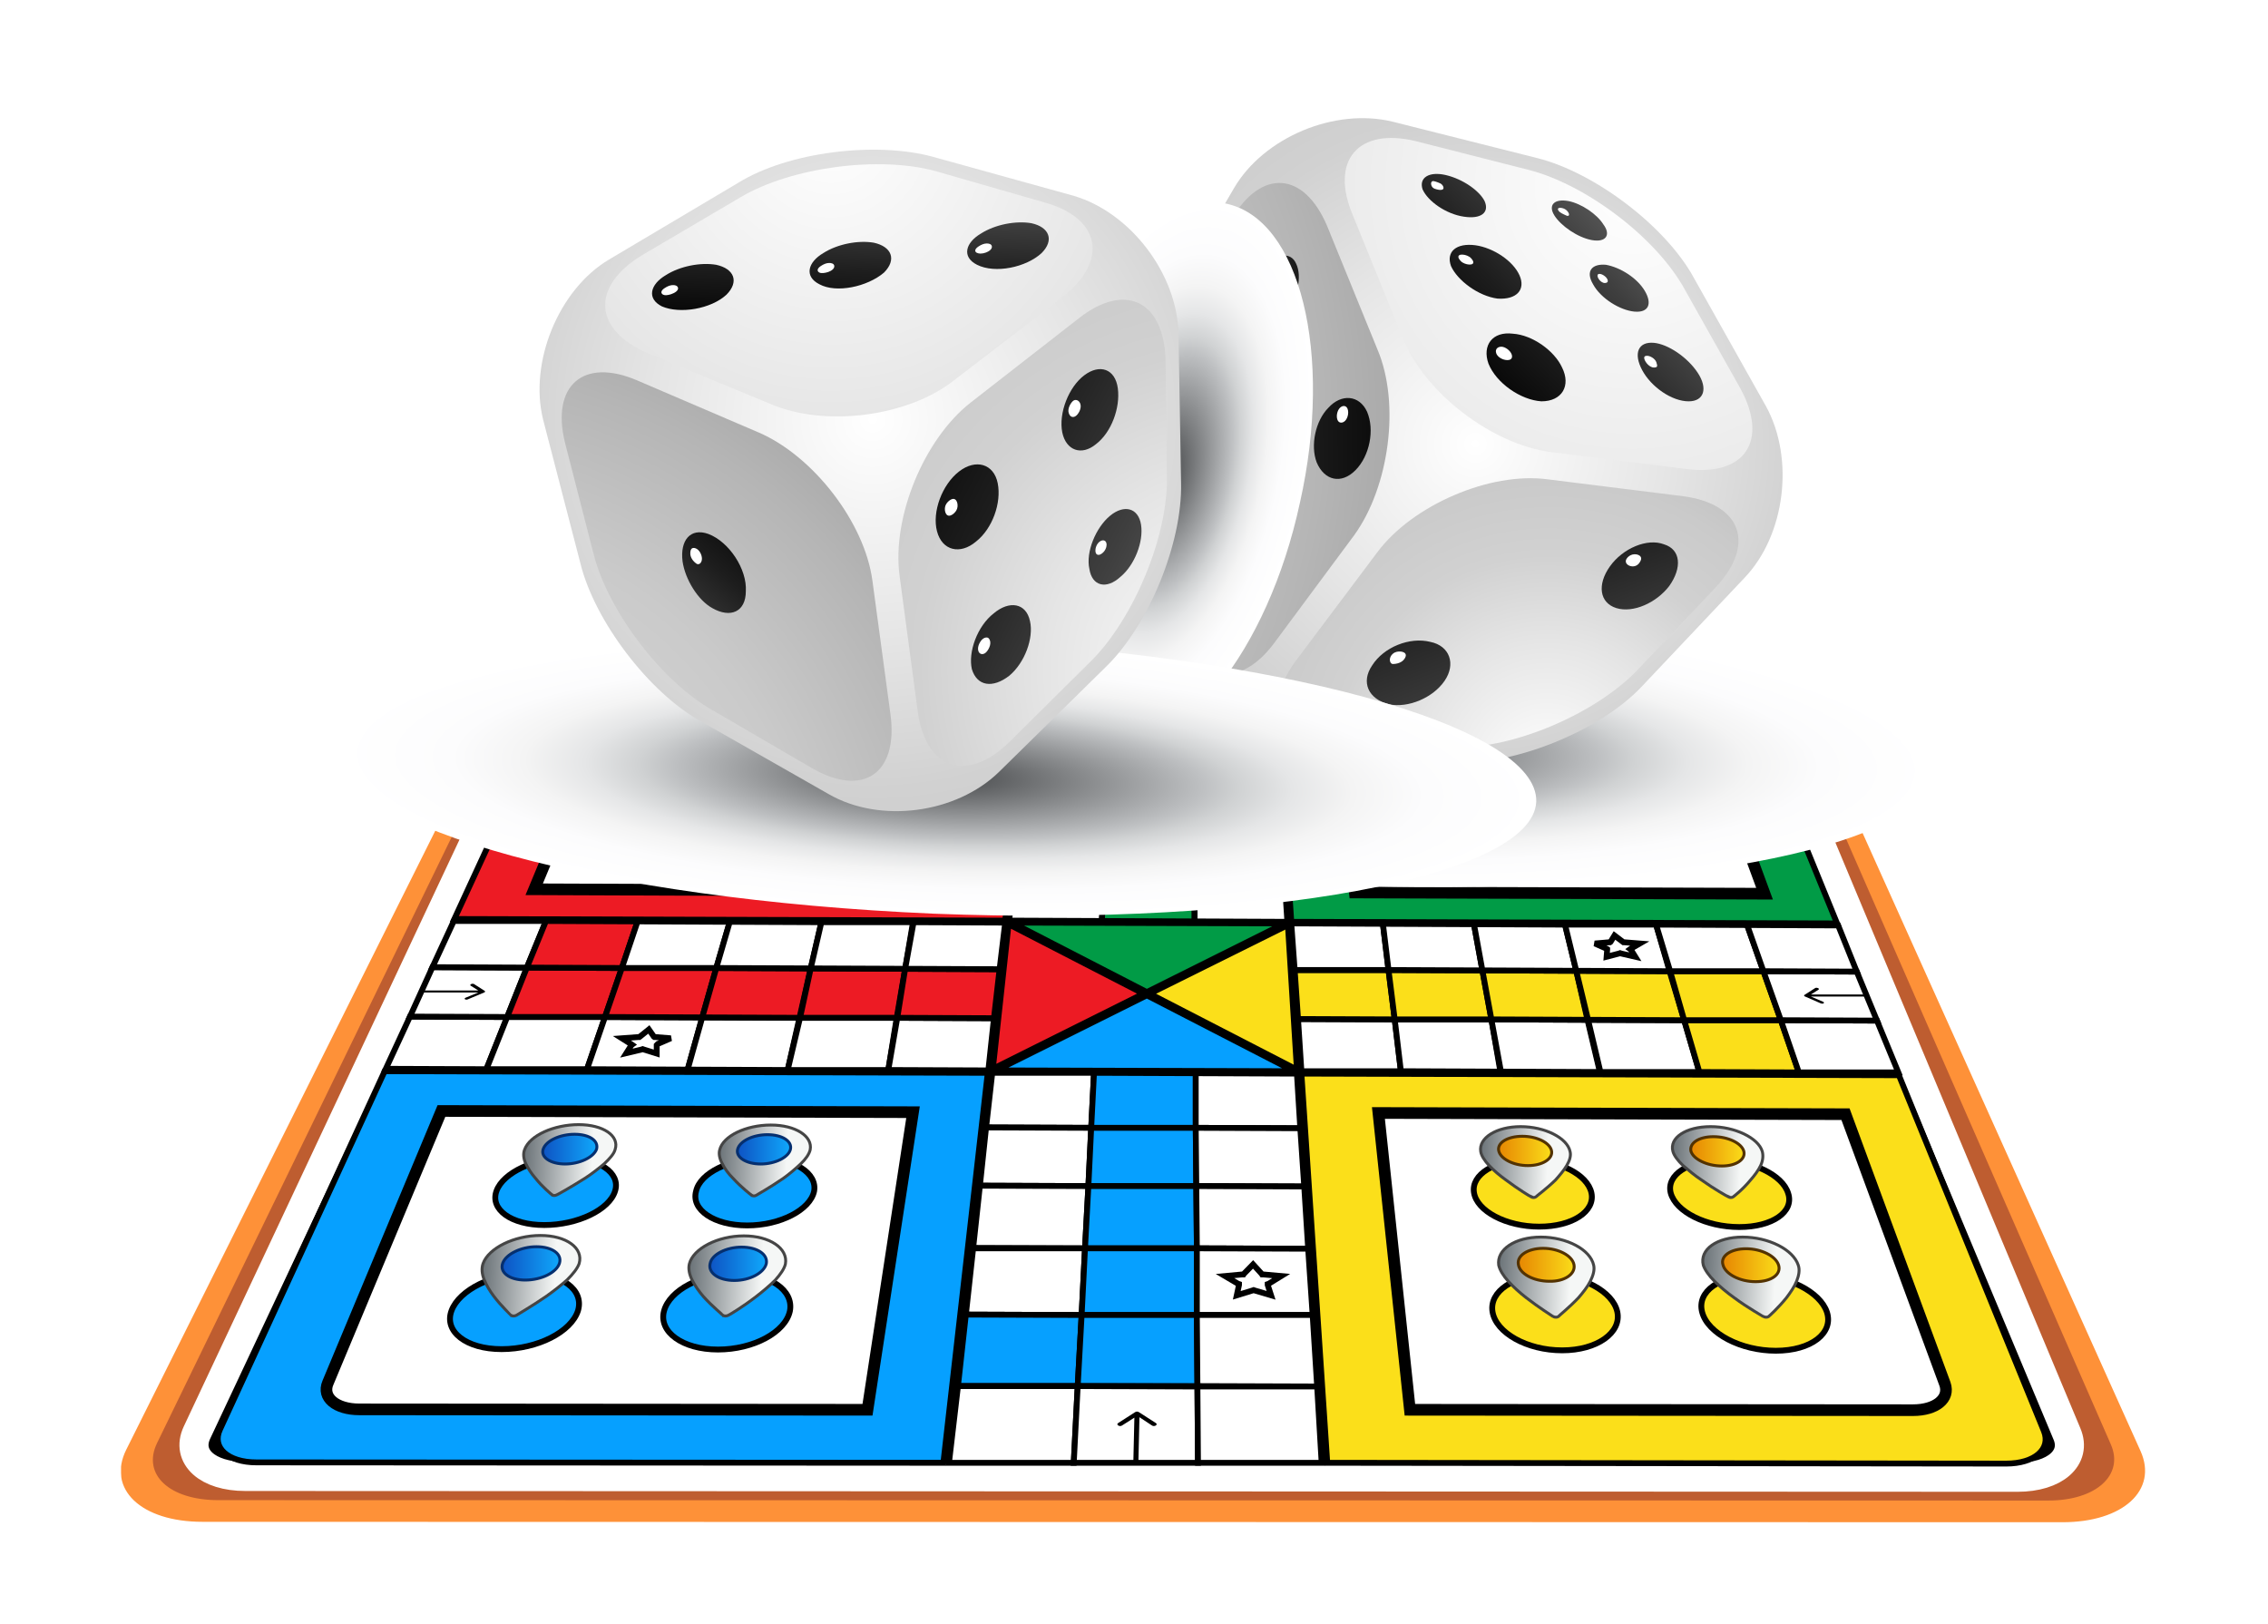 <svg width="229" height="164" viewBox="0 0 229 164" fill="none" xmlns="http://www.w3.org/2000/svg">
<g filter="url(#filter0_d_182_7450)">
<g filter="url(#filter1_d_182_7450)">
<g clip-path="url(#clip0_182_7450)">
<path d="M59.101 58.587L173.968 59.114C177.714 59.114 181.346 60.412 182.084 61.993L216.135 137.698C217.894 141.631 214.376 144.875 208.247 144.875L20.452 144.834C14.21 144.834 10.805 141.509 12.734 137.576L50.758 61.426C51.553 59.804 55.298 58.587 59.101 58.587Z" fill="#FE9138"/>
<path d="M59.158 59.277L173.912 59.804C176.92 59.804 179.814 60.858 180.382 62.115L213.128 137.009C214.49 140.09 211.653 142.685 206.829 142.685L22.042 142.645C17.105 142.645 14.324 140.05 15.856 136.887L52.462 61.588C53.086 60.291 56.094 59.277 59.158 59.277Z" fill="#BE5D30"/>
<path d="M59.724 60.372L173.003 60.858C175.386 60.858 177.656 61.669 178.053 62.683L208.7 135.954C209.721 138.347 207.508 140.333 203.706 140.333L24.765 140.252C20.962 140.252 18.749 138.266 19.884 135.833L54.503 62.156C54.957 61.142 57.284 60.372 59.724 60.372Z" fill="black" stroke="white" stroke-width="2.938"/>
<path d="M104.446 61.142L112.448 61.183L112.278 64.548L104.049 64.508L104.446 61.142Z" fill="white" stroke="black" stroke-width="0.588"/>
<path d="M112.448 61.183L120.507 61.223V64.589L112.278 64.548L112.448 61.183Z" fill="white" stroke="black" stroke-width="0.588"/>
<path d="M120.506 61.223L128.508 61.264L128.735 64.629L120.506 64.589V61.223Z" fill="white" stroke="black" stroke-width="0.588"/>
<path d="M104.049 64.508L112.278 64.548L112.108 68.076L103.708 68.035L104.049 64.508Z" fill="white" stroke="black" stroke-width="0.588"/>
<path d="M112.278 64.548L120.507 64.589L120.564 68.116L112.107 68.076L112.278 64.548Z" fill="#019B46" stroke="black" stroke-width="0.588"/>
<path d="M120.506 64.589L128.735 64.63L128.962 68.157L120.563 68.117L120.506 64.589Z" fill="#019B46" stroke="black" stroke-width="0.588"/>
<path d="M103.708 68.035L112.107 68.076L111.937 71.806L103.254 71.766L103.708 68.035Z" fill="white" stroke="black" stroke-width="0.588"/>
<path d="M112.108 68.076L120.564 68.117V71.806H111.938L112.108 68.076Z" fill="#019B46" stroke="black" stroke-width="0.588"/>
<path d="M120.563 68.117L128.962 68.157L129.189 71.847L120.563 71.807V68.117Z" fill="white" stroke="black" stroke-width="0.588"/>
<path d="M103.253 71.766L111.936 71.807L111.709 75.699L102.856 75.659L103.253 71.766Z" fill="white" stroke="black" stroke-width="0.588"/>
<path d="M111.937 71.807L120.563 71.847V75.74L111.71 75.699L111.937 71.807Z" fill="#019B46" stroke="black" stroke-width="0.588"/>
<path d="M120.563 71.847H129.189L129.416 75.78L120.563 75.739V71.847Z" fill="white" stroke="black" stroke-width="0.588"/>
<path d="M102.856 75.659L111.71 75.699L111.483 79.835L102.402 79.795L102.856 75.659Z" fill="white" stroke="black" stroke-width="0.588"/>
<path d="M111.711 75.699L120.564 75.739L120.621 79.835H111.484L111.711 75.699Z" fill="#019B46" stroke="black" stroke-width="0.588"/>
<path d="M120.563 75.74L129.416 75.78L129.7 79.876L120.62 79.835L120.563 75.74Z" fill="white" stroke="black" stroke-width="0.588"/>
<path d="M102.402 79.794L111.482 79.835L111.255 84.173L101.891 84.133L102.402 79.794Z" fill="white" stroke="black" stroke-width="0.588"/>
<path d="M111.483 79.835L120.62 79.876V84.215L111.256 84.174L111.483 79.835Z" fill="#019B46" stroke="black" stroke-width="0.588"/>
<path d="M120.621 79.876H129.701L129.985 84.255L120.621 84.214V79.876Z" fill="white" stroke="black" stroke-width="0.588"/>
<path d="M100.19 99.501H110.462L110.179 105.056L99.566 105.016L100.19 99.501Z" fill="white" stroke="black" stroke-width="0.588"/>
<path d="M110.462 99.501L120.734 99.541V105.056H110.178L110.462 99.501Z" fill="#06A0FF" stroke="black" stroke-width="0.588"/>
<path d="M120.734 99.542L130.95 99.582L131.29 105.097L120.734 105.056V99.542Z" fill="white" stroke="black" stroke-width="0.588"/>
<path d="M99.565 105.016L110.178 105.056L109.894 110.936L98.941 110.895L99.565 105.016Z" fill="white" stroke="black" stroke-width="0.588"/>
<path d="M110.178 105.056H120.734L120.791 110.936H109.894L110.178 105.056Z" fill="#06A0FF" stroke="black" stroke-width="0.588"/>
<path d="M120.734 105.056L131.29 105.097L131.688 110.976L120.791 110.936L120.734 105.056Z" fill="white" stroke="black" stroke-width="0.588"/>
<path d="M98.941 110.896L109.894 110.936L109.554 117.221L98.26 117.181L98.941 110.896Z" fill="white" stroke="black" stroke-width="0.588"/>
<path d="M109.894 110.936H120.791L120.847 117.221H109.554L109.894 110.936Z" fill="#06A0FF" stroke="black" stroke-width="0.588"/>
<path d="M120.791 110.936L131.687 110.976L132.085 117.261L120.848 117.221L120.791 110.936Z" fill="white" stroke="black" stroke-width="0.588"/>
<path d="M98.259 117.221H109.553L109.212 123.952L97.522 123.911L98.259 117.221Z" fill="white" stroke="black" stroke-width="0.588"/>
<path d="M109.554 117.221H120.848V123.952H109.214L109.554 117.221Z" fill="#06A0FF" stroke="black" stroke-width="0.588"/>
<path d="M120.847 117.221L132.084 117.261L132.538 123.952H120.847V117.221Z" fill="white" stroke="black" stroke-width="0.588"/>
<path d="M97.522 123.911L109.213 123.952L108.815 131.129H96.727L97.522 123.911Z" fill="#06A0FF" stroke="black" stroke-width="0.588"/>
<path d="M109.213 123.952H120.847L120.904 131.129H108.816L109.213 123.952Z" fill="#06A0FF" stroke="black" stroke-width="0.588"/>
<path d="M120.847 123.952H132.538L132.992 131.17L120.904 131.129L120.847 123.952Z" fill="white" stroke="black" stroke-width="0.588"/>
<path d="M96.727 131.129H108.816L108.418 138.874H95.819L96.727 131.129Z" fill="white" stroke="black" stroke-width="0.588"/>
<path d="M108.815 131.129L120.904 131.17L120.96 138.874H108.418L108.815 131.129Z" fill="white" stroke="black" stroke-width="0.588"/>
<path d="M120.904 131.17H132.992L133.446 138.874H120.961L120.904 131.17Z" fill="white" stroke="black" stroke-width="0.588"/>
<path d="M38.954 99.096L41.394 93.825L51.212 93.865L49.112 99.136L38.954 99.096Z" fill="white" stroke="black" stroke-width="0.588"/>
<path d="M41.395 93.825L43.665 88.837L53.199 88.878L51.213 93.865L41.395 93.825Z" fill="white" stroke="black" stroke-width="0.588"/>
<path d="M43.664 88.836L45.821 84.173H55.128L53.199 88.877L43.664 88.836Z" fill="white" stroke="black" stroke-width="0.588"/>
<path d="M49.112 99.136L51.212 93.865H61.087L59.271 99.136H49.112Z" fill="white" stroke="black" stroke-width="0.588"/>
<path d="M51.212 93.865L53.198 88.877L62.789 88.918L61.087 93.865H51.212Z" fill="#ED1B24" stroke="black" stroke-width="0.588"/>
<path d="M53.198 88.877L55.128 84.173L64.379 84.214L62.789 88.918L53.198 88.877Z" fill="#ED1B24" stroke="black" stroke-width="0.588"/>
<path d="M59.271 99.136L61.087 93.865L70.905 93.906L69.43 99.177L59.271 99.136Z" fill="white" stroke="black" stroke-width="0.588"/>
<path d="M61.087 93.865L62.789 88.918H72.324L70.905 93.906L61.087 93.865Z" fill="#ED1B24" stroke="black" stroke-width="0.588"/>
<path d="M62.79 88.918L64.379 84.214L73.686 84.255L72.324 88.918H62.79Z" fill="white" stroke="black" stroke-width="0.588"/>
<path d="M69.43 99.177L70.906 93.905L80.724 93.946L79.532 99.217L69.43 99.177Z" fill="white" stroke="black" stroke-width="0.588"/>
<path d="M70.906 93.906L72.325 88.918L81.859 88.959L80.724 93.946L70.906 93.906Z" fill="#ED1B24" stroke="black" stroke-width="0.588"/>
<path d="M72.324 88.918L73.686 84.255L82.937 84.295L81.859 88.959L72.324 88.918Z" fill="white" stroke="black" stroke-width="0.588"/>
<path d="M79.532 99.217L80.78 93.946H90.542L89.69 99.217H79.532Z" fill="white" stroke="black" stroke-width="0.588"/>
<path d="M80.78 93.946L81.859 88.959L91.393 88.999L90.542 93.946H80.78Z" fill="#ED1B24" stroke="black" stroke-width="0.588"/>
<path d="M81.858 88.959L82.936 84.296H92.187L91.392 88.999L81.858 88.959Z" fill="white" stroke="black" stroke-width="0.588"/>
<path d="M89.69 99.217L90.599 93.946L100.36 93.987L99.792 99.258L89.69 99.217Z" fill="white" stroke="black" stroke-width="0.588"/>
<path d="M90.599 93.946L91.393 88.999L100.928 89.04L100.36 93.987L90.599 93.946Z" fill="#ED1B24" stroke="black" stroke-width="0.588"/>
<path d="M91.394 88.999L92.245 84.296L101.496 84.336L100.928 89.04L91.394 88.999Z" fill="white" stroke="black" stroke-width="0.588"/>
<path d="M131.403 99.339L131.062 94.068L140.824 94.108L141.448 99.339H131.403Z" fill="white" stroke="black" stroke-width="0.588"/>
<path d="M131.063 94.068L130.722 89.121H140.2L140.824 94.108L131.063 94.068Z" fill="#FBDF1A" stroke="black" stroke-width="0.588"/>
<path d="M130.722 89.121L130.381 84.417L139.632 84.457L140.2 89.121H130.722Z" fill="white" stroke="black" stroke-width="0.588"/>
<path d="M141.449 99.339L140.825 94.108H150.586L151.494 99.38L141.449 99.339Z" fill="white" stroke="black" stroke-width="0.588"/>
<path d="M140.824 94.108L140.2 89.121L149.677 89.161L150.585 94.108H140.824Z" fill="#FBDF1A" stroke="black" stroke-width="0.588"/>
<path d="M140.2 89.121L139.633 84.458L148.827 84.498L149.678 89.161L140.2 89.121Z" fill="white" stroke="black" stroke-width="0.588"/>
<path d="M151.55 99.38L150.585 94.108L160.29 94.149L161.539 99.42L151.55 99.38Z" fill="white" stroke="black" stroke-width="0.588"/>
<path d="M150.586 94.108L149.678 89.161L159.155 89.202L160.29 94.149L150.586 94.108Z" fill="#FBDF1A" stroke="black" stroke-width="0.588"/>
<path d="M149.678 89.161L148.827 84.498L158.021 84.539L159.156 89.202L149.678 89.161Z" fill="white" stroke="black" stroke-width="0.588"/>
<path d="M161.596 99.42L160.347 94.149L170.052 94.189L171.584 99.42H161.596Z" fill="white" stroke="black" stroke-width="0.588"/>
<path d="M160.347 94.149L159.155 89.202L168.576 89.243L170.052 94.189L160.347 94.149Z" fill="#FBDF1A" stroke="black" stroke-width="0.588"/>
<path d="M159.155 89.202L158.02 84.539H167.214L168.576 89.242L159.155 89.202Z" fill="white" stroke="black" stroke-width="0.588"/>
<path d="M171.584 99.42L170.052 94.189H179.813L181.629 99.461L171.584 99.42Z" fill="#FBDF1A" stroke="black" stroke-width="0.588"/>
<path d="M170.052 94.189L168.633 89.242H178.054L179.813 94.189H170.052Z" fill="#FBDF1A" stroke="black" stroke-width="0.588"/>
<path d="M168.633 89.242L167.214 84.539L176.408 84.579L178.054 89.242H168.633Z" fill="white" stroke="black" stroke-width="0.588"/>
<path d="M181.63 99.461L179.813 94.189L189.518 94.23L191.675 99.461H181.63Z" fill="white" stroke="black" stroke-width="0.588"/>
<path d="M179.813 94.189L178.054 89.242L187.475 89.283L189.518 94.23L179.813 94.189Z" fill="white" stroke="black" stroke-width="0.588"/>
<path d="M178.054 89.242L176.408 84.579L185.602 84.62L187.475 89.283L178.054 89.242Z" fill="white" stroke="black" stroke-width="0.588"/>
<path d="M128.85 61.264L173.173 61.467C174.819 61.467 176.351 62.035 176.635 62.724L185.489 84.417L130.382 84.255L128.85 61.264Z" fill="#019B46" stroke="black" stroke-width="0.588"/>
<path d="M134.865 63.697L168.86 63.859C170.392 63.859 171.868 64.426 172.152 65.075L178.167 81.416L136.795 81.295L134.865 63.697Z" fill="white" stroke="black" stroke-width="1.175"/>
<path d="M146.386 66.575C148.883 66.575 151.097 67.468 151.324 68.562C151.551 69.698 149.678 70.59 147.124 70.59C144.57 70.59 142.357 69.657 142.187 68.522C142.016 67.468 143.889 66.575 146.386 66.575Z" fill="#019B46" stroke="black" stroke-width="0.588"/>
<path d="M147.634 73.469C150.245 73.469 152.572 74.442 152.856 75.659C153.139 76.875 151.153 77.889 148.486 77.889C145.818 77.889 143.435 76.875 143.264 75.618C143.094 74.402 145.024 73.428 147.634 73.469Z" fill="#019B46" stroke="black" stroke-width="0.588"/>
<path d="M161.539 66.657C164.036 66.657 166.307 67.549 166.704 68.644C167.044 69.779 165.285 70.671 162.731 70.671C160.177 70.671 157.85 69.738 157.567 68.603C157.283 67.508 159.042 66.657 161.539 66.657Z" fill="#019B46" stroke="black" stroke-width="0.588"/>
<path d="M163.526 73.509C166.136 73.509 168.577 74.482 168.974 75.699C169.371 76.915 167.498 77.929 164.831 77.929C162.164 77.929 159.723 76.915 159.383 75.658C159.042 74.482 160.915 73.509 163.526 73.509Z" fill="#019B46" stroke="black" stroke-width="0.588"/>
<path d="M131.403 99.582L191.731 99.744L206.373 135.67C207.111 137.495 205.409 138.955 202.571 138.955L134.014 138.874L131.403 99.582Z" fill="#FBDF1A" stroke="black" stroke-width="0.588"/>
<path d="M139.179 103.556L186.34 103.678L196.385 130.927C196.896 132.386 195.477 133.562 193.15 133.562L142.357 133.522L139.179 103.556Z" fill="white" stroke="black" stroke-width="1.175"/>
<path d="M154.161 108.3C157.396 108.3 160.29 109.76 160.687 111.625C161.085 113.491 158.758 115.031 155.409 115.031C152.061 115.031 149.11 113.45 148.826 111.585C148.542 109.76 150.926 108.3 154.161 108.3Z" fill="#FBDF1A" stroke="black" stroke-width="0.588"/>
<path d="M156.318 119.897C159.723 119.897 162.844 121.559 163.298 123.627C163.752 125.736 161.255 127.52 157.736 127.52C154.161 127.52 151.04 125.736 150.699 123.627C150.359 121.559 152.856 119.897 156.318 119.897Z" fill="#FBDF1A" stroke="black" stroke-width="0.588"/>
<path d="M173.684 108.341C176.919 108.341 179.983 109.8 180.551 111.666C181.175 113.531 178.962 115.072 175.613 115.072C172.265 115.072 169.2 113.531 168.69 111.625C168.236 109.8 170.506 108.341 173.684 108.341Z" fill="#FBDF1A" stroke="black" stroke-width="0.588"/>
<path d="M177.089 119.938C180.494 119.938 183.785 121.6 184.466 123.668C185.147 125.777 182.877 127.561 179.302 127.561C175.783 127.561 172.435 125.817 171.867 123.668C171.3 121.56 173.683 119.938 177.089 119.938Z" fill="#FBDF1A" stroke="black" stroke-width="0.588"/>
<path d="M59.441 60.94L104.106 61.142L101.495 84.133L45.877 83.971L55.923 62.197C56.206 61.507 57.795 60.94 59.441 60.94Z" fill="#ED1B24" stroke="black" stroke-width="0.588"/>
<path d="M64.095 63.413L98.317 63.575L95.65 81.133L53.937 80.971L60.747 64.589C61.031 63.94 62.506 63.413 64.095 63.413Z" fill="white" stroke="black" stroke-width="1.175"/>
<path d="M71.359 66.292C73.856 66.292 75.616 67.184 75.275 68.278C74.935 69.414 72.551 70.306 69.997 70.306C67.387 70.306 65.684 69.373 66.081 68.238C66.479 67.143 68.862 66.251 71.359 66.292Z" fill="#ED1B24" stroke="black" stroke-width="0.588"/>
<path d="M69.033 73.144C71.643 73.144 73.516 74.118 73.119 75.334C72.722 76.55 70.225 77.564 67.5 77.564C64.776 77.564 62.96 76.55 63.414 75.293C63.925 74.118 66.365 73.144 69.033 73.144Z" fill="#ED1B24" stroke="black" stroke-width="0.588"/>
<path d="M86.626 66.332C89.123 66.332 90.996 67.224 90.769 68.319C90.542 69.454 88.272 70.346 85.718 70.346C83.164 70.346 81.291 69.414 81.575 68.278C81.859 67.184 84.129 66.332 86.626 66.332Z" fill="#ED1B24" stroke="black" stroke-width="0.588"/>
<path d="M85.037 73.226C87.647 73.226 89.577 74.199 89.35 75.415C89.123 76.632 86.683 77.646 84.015 77.646C81.291 77.646 79.362 76.632 79.702 75.375C80.043 74.159 82.426 73.226 85.037 73.226Z" fill="#ED1B24" stroke="black" stroke-width="0.588"/>
<path d="M38.84 99.339L99.735 99.501L95.252 138.874L25.9 138.833C23.006 138.833 21.36 137.333 22.211 135.508L38.84 99.339Z" fill="#06A0FF" stroke="black" stroke-width="0.588"/>
<path d="M44.572 103.353L92.188 103.475L87.591 133.521L36.286 133.481C33.903 133.481 32.484 132.264 33.108 130.804L44.572 103.353Z" fill="white" stroke="black" stroke-width="1.175"/>
<path d="M57.227 108.098C60.462 108.098 62.676 109.598 62.108 111.423C61.541 113.328 58.306 114.869 54.957 114.869C51.609 114.869 49.452 113.288 50.133 111.423C50.814 109.557 53.993 108.098 57.227 108.098Z" fill="#06A0FF" stroke="black" stroke-width="0.588"/>
<path d="M53.255 119.735C56.717 119.735 58.987 121.398 58.363 123.506C57.682 125.655 54.277 127.399 50.645 127.399C47.069 127.399 44.799 125.615 45.594 123.506C46.388 121.398 49.793 119.735 53.255 119.735Z" fill="#06A0FF" stroke="black" stroke-width="0.588"/>
<path d="M76.978 108.138C80.213 108.138 82.539 109.638 82.199 111.463C81.802 113.328 78.794 114.91 75.445 114.91C72.097 114.91 69.77 113.328 70.281 111.463C70.678 109.598 73.743 108.138 76.978 108.138Z" fill="#06A0FF" stroke="black" stroke-width="0.588"/>
<path d="M74.253 119.775C77.715 119.775 80.156 121.438 79.758 123.546C79.304 125.695 76.07 127.439 72.494 127.439C68.919 127.439 66.478 125.655 67.046 123.546C67.613 121.438 70.791 119.775 74.253 119.775Z" fill="#06A0FF" stroke="black" stroke-width="0.588"/>
<path d="M101.891 84.336L129.984 84.417L130.949 99.339L100.246 99.258L101.891 84.336Z" fill="white" stroke="black" stroke-width="0.588"/>
<path d="M115.796 91.351L102.175 84.336L129.7 84.417L115.796 91.351Z" fill="#019B46" stroke="black" stroke-width="0.588"/>
<path d="M116.08 91.513L130.949 99.177L130.041 84.579L116.08 91.513Z" fill="#FBDF1A" stroke="black" stroke-width="0.588"/>
<path d="M115.455 91.513L101.835 84.498L100.246 99.096L115.455 91.513Z" fill="#ED1B24" stroke="black" stroke-width="0.588"/>
<path d="M115.796 91.675L100.586 99.258L130.665 99.339L115.796 91.675Z" fill="#06A0FF" stroke="black" stroke-width="0.588"/>
<path d="M107.851 68.927L108.418 69.455L108.475 69.495H108.589L109.894 69.576L108.929 69.982L108.872 70.022V70.063L109.043 70.671L107.851 70.387H107.794H107.681L106.432 70.671L106.716 70.063V70.022L106.659 69.982L105.751 69.576L107.113 69.495H107.227L107.283 69.455L107.851 68.927Z" stroke="black" stroke-width="0.588"/>
<path d="M163.015 85.633L163.866 86.282L163.923 86.323H164.036L165.569 86.445L164.66 86.972L164.604 87.012L164.66 87.053L165.114 87.783L163.696 87.458L163.582 87.418L163.469 87.458L162.22 87.783L162.277 87.053V87.012L162.22 86.972L161.028 86.445L162.447 86.323H162.561L162.617 86.282L163.015 85.633Z" stroke="black" stroke-width="0.588"/>
<path d="M65.514 95.122L66.024 95.852L66.081 95.892H66.195L67.727 96.014L66.422 96.581L66.308 96.703V96.743V97.555L65.003 97.149L64.889 97.109L64.776 97.149L63.244 97.514L63.754 96.703L63.811 96.662L63.754 96.622L62.79 96.014L64.435 95.892H64.549L64.606 95.852L65.514 95.122Z" stroke="black" stroke-width="0.588"/>
<path d="M126.523 118.843L127.374 119.775L127.431 119.856H127.545L129.361 120.019L128.112 120.789L127.999 120.83V120.911L128.339 121.965L126.693 121.478L126.58 121.438L126.466 121.478L124.877 121.965L125.104 120.911V120.83L124.991 120.789L123.686 120.019L125.445 119.856H125.558L125.615 119.775L126.523 118.843Z" stroke="black" stroke-width="0.588"/>
<path d="M115.002 133.765C114.889 133.684 114.719 133.684 114.605 133.765L112.903 134.86C112.789 134.941 112.789 135.022 112.903 135.103C113.016 135.184 113.186 135.184 113.3 135.103L114.832 134.13L116.308 135.103C116.421 135.184 116.591 135.184 116.705 135.103C116.818 135.022 116.818 134.941 116.705 134.86L115.002 133.765ZM114.946 138.712L115.059 133.887H114.548L114.435 138.712H114.946Z" fill="black"/>
<path d="M116.591 63.373C116.534 63.413 116.42 63.413 116.364 63.373L115.229 62.886C115.172 62.846 115.172 62.805 115.229 62.764C115.285 62.724 115.399 62.724 115.456 62.764L116.42 63.17L117.442 62.764C117.499 62.724 117.612 62.724 117.669 62.764C117.726 62.805 117.726 62.846 117.669 62.886L116.591 63.373ZM116.647 61.264L116.591 63.332H116.25L116.307 61.264H116.647Z" fill="black"/>
<path d="M182.197 91.635C182.14 91.676 182.14 91.757 182.254 91.797L183.843 92.487C183.956 92.527 184.07 92.527 184.127 92.487C184.183 92.446 184.183 92.365 184.07 92.324L182.651 91.716L183.616 91.108C183.673 91.067 183.673 90.986 183.559 90.946C183.445 90.905 183.332 90.905 183.275 90.946L182.197 91.635ZM188.213 91.594H182.31L182.367 91.797H188.269L188.213 91.594Z" fill="black"/>
<path d="M48.885 91.391C48.998 91.351 48.998 91.27 48.941 91.229L47.863 90.54C47.806 90.499 47.636 90.499 47.579 90.54C47.466 90.58 47.466 90.661 47.523 90.702L48.487 91.31L47.012 91.918C46.898 91.959 46.898 92.04 46.955 92.081C47.012 92.121 47.182 92.121 47.239 92.081L48.885 91.391ZM42.699 91.391H48.715L48.828 91.189H42.812L42.699 91.391Z" fill="black"/>
<path d="M70.791 68.522C70.678 68.563 70.507 68.563 70.451 68.522L70.394 68.563L70.451 68.522C70.394 68.482 69.656 68.076 69.032 67.508C68.692 67.225 68.408 66.941 68.237 66.617C68.067 66.333 67.954 66.008 68.067 65.765C68.351 64.913 70.167 64.265 72.097 64.265C74.026 64.265 75.388 64.954 75.105 65.805C75.048 66.049 74.707 66.373 74.31 66.657C73.913 66.941 73.402 67.265 72.891 67.549C71.87 68.036 70.848 68.482 70.791 68.522Z" fill="url(#paint0_linear_182_7450)" stroke="#454545" stroke-width="0.294"/>
<path d="M71.813 64.832C72.948 64.832 73.742 65.238 73.572 65.724C73.402 66.211 72.324 66.616 71.189 66.616C70.053 66.616 69.259 66.211 69.429 65.724C69.6 65.238 70.678 64.832 71.813 64.832Z" fill="url(#paint1_linear_182_7450)" stroke="#470E0E" stroke-width="0.294"/>
<path d="M68.408 75.618C68.294 75.658 68.124 75.658 68.01 75.618H67.954L68.01 75.577C67.954 75.537 67.216 75.05 66.535 74.442C66.194 74.158 65.911 73.793 65.684 73.469C65.457 73.144 65.4 72.82 65.513 72.536C65.854 71.603 67.783 70.874 69.77 70.874C71.813 70.874 73.175 71.644 72.891 72.536C72.778 72.82 72.494 73.144 72.04 73.469C71.586 73.793 71.075 74.117 70.564 74.442C69.543 75.091 68.464 75.577 68.408 75.618Z" fill="url(#paint2_linear_182_7450)" stroke="#454545" stroke-width="0.294"/>
<path d="M69.544 71.603C70.736 71.603 71.587 72.049 71.416 72.576C71.246 73.103 70.111 73.549 68.919 73.549C67.728 73.549 66.876 73.103 67.047 72.535C67.217 72.008 68.352 71.562 69.544 71.603Z" fill="url(#paint3_linear_182_7450)" stroke="#470E0E" stroke-width="0.294"/>
<path d="M86.285 68.562C86.171 68.603 86.001 68.603 85.944 68.562L85.887 68.603L85.944 68.562C85.887 68.522 85.15 68.116 84.412 67.549C84.071 67.265 83.731 66.981 83.504 66.656C83.277 66.373 83.163 66.048 83.22 65.805C83.447 64.954 85.15 64.305 87.079 64.305C89.009 64.305 90.428 64.994 90.257 65.846C90.201 66.089 89.917 66.413 89.576 66.697C89.179 66.981 88.725 67.305 88.271 67.589C87.306 68.116 86.341 68.522 86.285 68.562Z" fill="url(#paint4_linear_182_7450)" stroke="#454545" stroke-width="0.294"/>
<path d="M86.967 64.913C88.102 64.913 88.953 65.318 88.84 65.805C88.726 66.291 87.705 66.697 86.57 66.697C85.434 66.697 84.583 66.291 84.697 65.805C84.81 65.278 85.832 64.913 86.967 64.913Z" fill="url(#paint5_linear_182_7450)" stroke="#470E0E" stroke-width="0.294"/>
<path d="M84.639 75.659C84.526 75.699 84.356 75.699 84.242 75.659L84.186 75.699L84.242 75.659C84.186 75.618 83.391 75.132 82.653 74.523C82.313 74.24 81.915 73.875 81.688 73.55C81.461 73.226 81.348 72.901 81.405 72.618C81.632 71.685 83.448 70.955 85.491 70.955C87.534 70.955 89.009 71.725 88.782 72.618C88.726 72.901 88.442 73.226 88.045 73.55C87.647 73.875 87.137 74.199 86.626 74.523C85.718 75.172 84.753 75.618 84.639 75.659Z" fill="url(#paint6_linear_182_7450)" stroke="#454545" stroke-width="0.294"/>
<path d="M85.378 71.645C86.57 71.645 87.478 72.091 87.307 72.618C87.194 73.145 86.116 73.591 84.924 73.591C83.732 73.591 82.824 73.145 82.994 72.578C83.108 72.091 84.186 71.645 85.378 71.645Z" fill="url(#paint7_linear_182_7450)" stroke="#470E0E" stroke-width="0.294"/>
<path d="M56.206 111.828C56.036 111.909 55.866 111.909 55.752 111.828L55.639 111.868L55.752 111.828C55.696 111.787 54.788 111.058 54.05 110.125C53.653 109.679 53.312 109.152 53.085 108.665C52.858 108.179 52.801 107.651 52.972 107.246C53.482 105.827 55.923 104.732 58.42 104.732C60.917 104.732 62.563 105.867 62.109 107.246C61.995 107.692 61.541 108.179 61.03 108.665C60.463 109.152 59.782 109.679 59.101 110.125C57.625 111.058 56.32 111.787 56.206 111.828Z" fill="url(#paint8_linear_182_7450)" stroke="#454545" stroke-width="0.294"/>
<path d="M58.023 105.705C59.498 105.705 60.463 106.354 60.236 107.206C59.953 108.017 58.534 108.706 57.058 108.706C55.583 108.706 54.561 108.017 54.845 107.206C55.129 106.354 56.547 105.705 58.023 105.705Z" fill="url(#paint9_linear_182_7450)" stroke="#052F6F" stroke-width="0.294"/>
<path d="M52.12 123.993C51.95 124.074 51.723 124.074 51.609 123.993L51.496 124.033L51.609 123.993C51.553 123.911 50.645 123.1 49.85 122.046C49.453 121.519 49.112 120.951 48.885 120.384C48.658 119.816 48.602 119.248 48.772 118.762C49.339 117.18 51.95 115.923 54.561 115.923C57.171 115.923 58.931 117.18 58.477 118.762C58.306 119.248 57.852 119.816 57.285 120.384C56.66 120.951 55.923 121.519 55.185 122.046C53.653 123.1 52.234 123.911 52.12 123.993Z" fill="url(#paint10_linear_182_7450)" stroke="#454545" stroke-width="0.294"/>
<path d="M54.163 117.059C55.753 117.059 56.774 117.788 56.49 118.721C56.207 119.654 54.674 120.424 53.029 120.424C51.439 120.424 50.418 119.654 50.758 118.721C51.099 117.788 52.631 117.059 54.163 117.059Z" fill="url(#paint11_linear_182_7450)" stroke="#052F6F" stroke-width="0.294"/>
<path d="M76.353 111.868C76.24 111.95 76.013 111.95 75.9 111.868L75.786 111.909L75.9 111.868C75.843 111.828 74.878 111.098 74.027 110.165C73.573 109.719 73.175 109.192 72.948 108.706C72.665 108.219 72.551 107.692 72.665 107.286C73.005 105.867 75.332 104.772 77.829 104.772C80.326 104.772 82.085 105.908 81.802 107.286C81.688 107.733 81.348 108.219 80.837 108.706C80.326 109.192 79.702 109.719 79.078 110.165C77.716 111.098 76.41 111.828 76.353 111.868Z" fill="url(#paint12_linear_182_7450)" stroke="#454545" stroke-width="0.294"/>
<path d="M77.488 105.746C78.964 105.746 79.985 106.394 79.815 107.205C79.645 108.016 78.283 108.706 76.807 108.706C75.332 108.706 74.253 108.016 74.48 107.205C74.707 106.394 76.013 105.746 77.488 105.746Z" fill="url(#paint13_linear_182_7450)" stroke="#052F6F" stroke-width="0.294"/>
<path d="M73.516 123.993C73.345 124.074 73.118 124.074 73.005 123.993L72.891 124.033L73.005 123.993C72.948 123.911 71.927 123.1 71.019 122.087C70.564 121.56 70.167 120.992 69.883 120.424C69.6 119.857 69.486 119.289 69.6 118.802C69.997 117.221 72.494 115.964 75.105 115.964C77.715 115.964 79.588 117.221 79.304 118.802C79.191 119.289 78.794 119.857 78.283 120.424C77.715 120.992 77.034 121.56 76.353 122.087C74.991 123.141 73.629 123.952 73.516 123.993Z" fill="url(#paint14_linear_182_7450)" stroke="#454545" stroke-width="0.294"/>
<path d="M74.878 117.1C76.467 117.1 77.545 117.829 77.375 118.762C77.148 119.695 75.729 120.465 74.14 120.465C72.551 120.465 71.473 119.695 71.7 118.762C71.87 117.829 73.345 117.1 74.878 117.1Z" fill="url(#paint15_linear_182_7450)" stroke="#052F6F" stroke-width="0.294"/>
<path d="M146.953 68.806C146.84 68.846 146.726 68.846 146.613 68.806L146.556 68.846L146.613 68.806C146.556 68.765 145.591 68.36 144.683 67.792C144.229 67.508 143.775 67.224 143.435 66.9C143.094 66.616 142.811 66.292 142.811 66.048C142.697 65.197 144.116 64.548 146.045 64.548C147.975 64.548 149.678 65.237 149.848 66.089C149.905 66.332 149.791 66.657 149.507 66.941C149.28 67.224 148.94 67.549 148.543 67.832C147.805 68.36 147.01 68.765 146.953 68.806Z" fill="url(#paint16_linear_182_7450)" stroke="#454545" stroke-width="0.294"/>
<path d="M146.102 65.156C147.237 65.156 148.259 65.562 148.316 66.048C148.429 66.535 147.578 66.94 146.386 66.94C145.251 66.94 144.229 66.535 144.173 66.048C144.116 65.562 144.967 65.156 146.102 65.156Z" fill="url(#paint17_linear_182_7450)" stroke="#075C00" stroke-width="0.294"/>
<path d="M148.315 75.902C148.202 75.942 148.031 75.942 147.918 75.902L147.861 75.942L147.918 75.902C147.861 75.861 146.84 75.374 145.875 74.766C145.364 74.482 144.91 74.118 144.513 73.793C144.116 73.469 143.889 73.144 143.832 72.861C143.662 71.928 145.194 71.198 147.18 71.198C149.167 71.198 150.983 71.968 151.153 72.861C151.21 73.144 151.096 73.469 150.812 73.793C150.585 74.118 150.188 74.442 149.848 74.766C149.167 75.415 148.372 75.861 148.315 75.902Z" fill="url(#paint18_linear_182_7450)" stroke="#454545" stroke-width="0.294"/>
<path d="M147.351 71.888C148.543 71.888 149.564 72.334 149.678 72.861C149.791 73.388 148.883 73.834 147.691 73.834C146.5 73.834 145.421 73.388 145.364 72.861C145.308 72.334 146.159 71.888 147.351 71.888Z" fill="url(#paint19_linear_182_7450)" stroke="#075C00" stroke-width="0.294"/>
<path d="M162.333 68.887C162.277 68.928 162.106 68.928 161.993 68.887L161.936 68.928L161.993 68.887C161.936 68.847 160.971 68.441 159.95 67.873C159.439 67.589 158.985 67.306 158.588 66.981C158.19 66.697 157.907 66.373 157.85 66.13C157.623 65.278 158.985 64.629 160.915 64.629C162.844 64.629 164.603 65.319 164.83 66.17C164.887 66.413 164.83 66.738 164.603 67.022C164.376 67.306 164.093 67.63 163.752 67.914C163.128 68.441 162.39 68.847 162.333 68.887Z" fill="url(#paint20_linear_182_7450)" stroke="#454545" stroke-width="0.294"/>
<path d="M161.141 65.237C162.277 65.237 163.298 65.643 163.468 66.129C163.639 66.616 162.787 67.021 161.652 67.021C160.517 67.021 159.439 66.616 159.325 66.129C159.155 65.602 160.006 65.237 161.141 65.237Z" fill="url(#paint21_linear_182_7450)" stroke="#075C00" stroke-width="0.294"/>
<path d="M164.434 75.942C164.377 75.983 164.15 75.983 164.036 75.942L163.98 75.983L164.036 75.942C163.98 75.902 162.901 75.415 161.88 74.847C161.369 74.564 160.858 74.199 160.461 73.874C160.064 73.55 159.78 73.225 159.666 72.942C159.439 72.009 160.858 71.279 162.845 71.279C164.831 71.279 166.704 72.049 166.988 72.942C167.101 73.225 166.988 73.55 166.76 73.874C166.533 74.199 166.25 74.523 165.909 74.847C165.228 75.456 164.49 75.942 164.434 75.942Z" fill="url(#paint22_linear_182_7450)" stroke="#454545" stroke-width="0.294"/>
<path d="M163.071 71.969C164.263 71.969 165.341 72.415 165.512 72.942C165.682 73.469 164.831 73.915 163.639 73.915C162.447 73.915 161.312 73.469 161.198 72.942C161.028 72.374 161.879 71.928 163.071 71.969Z" fill="url(#paint23_linear_182_7450)" stroke="#075C00" stroke-width="0.294"/>
<path d="M155.069 112.03C154.956 112.111 154.729 112.111 154.615 112.03L154.558 112.071L154.615 112.03C154.502 111.99 153.31 111.26 152.061 110.327C151.437 109.881 150.813 109.354 150.359 108.868C149.905 108.381 149.564 107.854 149.507 107.448C149.28 106.07 151.097 104.934 153.537 104.934C155.977 104.934 158.247 106.07 158.531 107.448C158.645 107.894 158.474 108.381 158.191 108.868C157.907 109.354 157.453 109.881 157.056 110.327C156.091 111.26 155.126 111.949 155.069 112.03Z" fill="url(#paint24_linear_182_7450)" stroke="#454545" stroke-width="0.294"/>
<path d="M153.706 105.907C155.182 105.907 156.487 106.556 156.658 107.367C156.828 108.178 155.75 108.867 154.274 108.867C152.798 108.867 151.493 108.178 151.323 107.367C151.153 106.556 152.231 105.907 153.706 105.907Z" fill="url(#paint25_linear_182_7450)" stroke="#533200" stroke-width="0.294"/>
<path d="M157.339 124.114C157.225 124.195 156.998 124.195 156.828 124.114L156.771 124.155L156.828 124.114C156.714 124.033 155.409 123.222 154.104 122.209C153.423 121.681 152.798 121.114 152.288 120.546C151.777 119.978 151.436 119.411 151.323 118.924C151.096 117.343 152.969 116.086 155.579 116.086C158.19 116.086 160.573 117.343 160.914 118.924C161.027 119.411 160.857 119.978 160.573 120.546C160.29 121.114 159.836 121.681 159.382 122.209C158.417 123.222 157.395 124.033 157.339 124.114Z" fill="url(#paint26_linear_182_7450)" stroke="#454545" stroke-width="0.294"/>
<path d="M155.807 117.221C157.339 117.221 158.758 117.951 158.928 118.884C159.098 119.816 157.963 120.587 156.431 120.546C154.842 120.546 153.423 119.776 153.309 118.843C153.139 117.951 154.274 117.221 155.807 117.221Z" fill="url(#paint27_linear_182_7450)" stroke="#533200" stroke-width="0.294"/>
<path d="M174.989 112.03C174.876 112.111 174.649 112.111 174.535 112.03L174.479 112.071L174.535 112.03C174.422 111.99 173.117 111.26 171.811 110.327C171.13 109.881 170.506 109.354 169.938 108.868C169.428 108.381 169.03 107.854 168.917 107.448C168.52 106.07 170.222 104.934 172.719 104.934C175.16 104.934 177.543 106.07 177.941 107.448C178.054 107.894 177.997 108.381 177.77 108.868C177.543 109.354 177.146 109.881 176.749 110.327C175.954 111.3 175.046 111.99 174.989 112.03Z" fill="url(#paint28_linear_182_7450)" stroke="#454545" stroke-width="0.294"/>
<path d="M173.003 105.948C174.479 105.948 175.841 106.597 176.068 107.408C176.295 108.219 175.33 108.908 173.855 108.908C172.379 108.908 170.96 108.219 170.733 107.408C170.563 106.597 171.528 105.948 173.003 105.948Z" fill="url(#paint29_linear_182_7450)" stroke="#533200" stroke-width="0.294"/>
<path d="M178.565 124.114C178.451 124.195 178.224 124.195 178.054 124.114L177.997 124.155L178.054 124.114C177.94 124.033 176.521 123.263 175.103 122.209C174.365 121.681 173.684 121.114 173.116 120.546C172.549 119.978 172.152 119.411 171.981 118.924C171.584 117.343 173.343 116.086 175.954 116.086C178.565 116.086 181.062 117.343 181.572 118.924C181.743 119.411 181.629 119.978 181.402 120.546C181.175 121.114 180.778 121.681 180.381 122.209C179.529 123.263 178.621 124.074 178.565 124.114Z" fill="url(#paint30_linear_182_7450)" stroke="#454545" stroke-width="0.294"/>
<path d="M176.295 117.262C177.827 117.262 179.303 117.992 179.587 118.924C179.871 119.857 178.849 120.587 177.26 120.587C175.671 120.587 174.195 119.816 173.968 118.884C173.685 117.992 174.763 117.262 176.295 117.262Z" fill="url(#paint31_linear_182_7450)" stroke="#533200" stroke-width="0.294"/>
</g>
</g>
<g style="mix-blend-mode:multiply">
<path d="M134.122 82.307C100.739 80.863 74.007 73.642 74.267 65.896C74.528 58.281 101.913 53.161 135.165 54.605C168.548 56.049 195.28 63.27 195.019 71.016C194.758 78.631 167.504 83.62 134.122 82.307Z" fill="url(#paint32_radial_182_7450)"/>
</g>
<path d="M171.025 20.995C168.156 15.744 160.984 10.361 155.246 8.917L140.641 5.241C134.773 3.796 127.601 6.816 124.602 11.936L117.039 24.934C114.039 30.054 112.866 39.113 114.561 44.89L118.603 59.2C120.168 64.977 126.427 69.703 132.426 69.834L147.552 69.966C153.551 69.966 161.766 66.552 165.809 62.22L176.11 51.323C180.283 46.99 181.196 39.244 178.327 33.993L171.025 20.995Z" fill="url(#paint33_radial_182_7450)"/>
<path d="M116.125 45.021C114.56 39.245 115.604 30.317 118.603 25.065L124.34 15.088C127.34 9.967 131.643 10.23 133.99 15.744L139.076 28.216C141.423 33.73 140.249 42.133 136.729 46.991L128.644 57.888C125.123 62.614 120.82 61.826 119.124 56.049L116.125 45.021Z" fill="url(#paint34_radial_182_7450)"/>
<path d="M136.598 14.693C134.251 9.179 137.119 5.766 142.987 7.21L154.332 10.098C160.07 11.542 167.242 16.925 170.111 22.177L175.718 32.155C178.587 37.406 176.24 41.082 170.241 40.294L156.549 38.588C150.681 37.8 143.9 32.68 141.683 27.166L136.598 14.693Z" fill="url(#paint35_radial_182_7450)"/>
<path d="M139.076 48.697C142.596 43.971 150.42 40.557 156.288 41.345L169.981 43.052C175.849 43.84 177.283 47.91 173.241 52.242L165.286 60.645C161.113 64.977 152.898 68.522 147.03 68.391L135.294 68.259C129.295 68.259 127.339 64.189 130.991 59.463L139.076 48.697Z" fill="url(#paint36_radial_182_7450)"/>
<path d="M165.81 30.317C164.897 28.61 165.418 27.429 166.983 27.56C168.418 27.692 170.374 29.004 171.417 30.58C172.46 32.155 172.069 33.468 170.504 33.468C168.809 33.468 166.722 32.024 165.81 30.317Z" fill="url(#paint37_linear_182_7450)"/>
<path d="M166.529 29.876C166.167 29.622 165.769 28.925 166.209 28.879C166.245 28.875 166.285 28.873 166.33 28.873C166.591 28.873 167.113 29.136 167.243 29.529C167.374 29.923 167.374 30.055 166.982 30.055C166.853 30.055 166.691 29.99 166.529 29.876Z" fill="white"/>
<path d="M150.29 29.66C149.638 27.822 150.681 26.378 152.768 26.641C154.724 26.772 156.941 28.348 157.723 30.054C158.636 31.892 157.723 33.468 155.637 33.468C153.55 33.337 151.073 31.63 150.29 29.66Z" fill="url(#paint38_linear_182_7450)"/>
<path d="M151.072 28.61C150.942 28.216 151.202 27.954 151.594 27.954C151.985 27.954 152.506 28.348 152.637 28.741C152.659 28.808 152.67 28.872 152.671 28.93C152.678 29.471 151.816 29.362 151.392 29.027C151.244 28.91 151.125 28.771 151.072 28.61Z" fill="white"/>
<path d="M160.853 21.652C160.071 20.339 160.723 19.551 162.157 19.683C163.592 19.945 165.287 20.996 166.069 22.308C166.852 23.621 166.461 24.54 165.026 24.409C163.592 24.278 161.636 23.096 160.853 21.652Z" fill="url(#paint39_linear_182_7450)"/>
<path d="M161.703 21.405C161.363 21.18 161.097 20.602 161.505 20.602C161.766 20.602 162.157 20.865 162.288 21.127C162.418 21.39 162.288 21.521 162.027 21.521C161.919 21.521 161.811 21.476 161.703 21.405Z" fill="white"/>
<path d="M146.508 19.814C145.986 18.37 147.03 17.451 148.986 17.713C150.811 17.976 152.767 19.289 153.419 20.733C154.071 22.177 153.159 23.227 151.203 23.096C149.247 22.834 147.16 21.258 146.508 19.814Z" fill="url(#paint40_linear_182_7450)"/>
<path d="M147.29 19.026C147.283 19.013 147.278 19 147.273 18.987C147.094 18.476 148.145 18.608 148.516 19.001C148.608 19.099 148.681 19.201 148.724 19.288C148.731 19.302 148.736 19.315 148.741 19.328C148.92 19.838 147.869 19.706 147.498 19.313C147.406 19.216 147.333 19.114 147.29 19.026Z" fill="white"/>
<path d="M156.941 14.694C156.289 13.643 156.941 12.987 158.376 13.249C159.68 13.512 161.245 14.562 161.897 15.613C162.679 16.663 162.157 17.451 160.723 17.188C159.289 16.925 157.593 15.744 156.941 14.694Z" fill="url(#paint41_linear_182_7450)"/>
<path d="M157.332 14.168C157.159 13.82 157.823 13.893 158.126 14.138C158.233 14.225 158.324 14.328 158.375 14.431C158.506 14.693 158.375 14.825 158.114 14.693C157.854 14.562 157.462 14.431 157.332 14.168Z" fill="white"/>
<path d="M143.639 12.068C143.248 10.886 144.291 10.23 145.986 10.624C147.682 11.018 149.377 12.199 149.899 13.249C150.42 14.431 149.507 15.088 147.812 14.825C145.986 14.562 144.161 13.249 143.639 12.068Z" fill="url(#paint42_linear_182_7450)"/>
<path d="M144.798 11.977C144.437 11.812 144.368 11.181 144.761 11.236C144.817 11.244 144.879 11.259 144.944 11.28C145.12 11.34 145.297 11.399 145.437 11.47C145.711 11.609 145.899 12.029 145.602 12.106C145.394 12.16 145.089 12.084 144.886 12.013C144.856 12.002 144.826 11.99 144.798 11.977Z" fill="white"/>
<path d="M122.514 46.465C123.557 45.415 124.861 45.809 125.382 47.384C125.904 49.091 125.513 51.454 124.339 52.504C123.296 53.555 121.992 53.029 121.601 51.323C121.079 49.747 121.601 47.647 122.514 46.465Z" fill="url(#paint43_linear_182_7450)"/>
<path d="M123.425 46.728C123.432 46.721 123.438 46.714 123.445 46.708C123.836 46.344 124.127 47.298 123.882 47.772C123.83 47.871 123.764 47.962 123.686 48.041C123.425 48.303 123.164 48.172 123.164 47.778C123.164 47.384 123.164 46.99 123.425 46.728Z" fill="white"/>
<path d="M118.471 32.417C119.384 31.236 120.297 31.367 120.818 32.68C121.21 33.993 120.818 35.962 119.906 37.144C119.107 38.063 118.208 38.077 117.821 37.186C117.7 36.907 117.622 36.61 117.553 36.315C117.256 35.053 117.655 33.473 118.471 32.417Z" fill="url(#paint44_linear_182_7450)"/>
<path d="M119.124 32.418C119.255 32.155 119.516 32.155 119.646 32.418C119.776 32.68 119.646 33.074 119.516 33.337C119.385 33.599 119.124 33.599 118.994 33.337C118.864 33.074 118.994 32.68 119.124 32.418Z" fill="white"/>
<path d="M125.253 33.205C126.296 31.892 127.6 32.023 128.252 33.468C128.774 35.043 128.383 37.275 127.209 38.588C126.166 39.769 124.862 39.507 124.34 38.063C123.819 36.487 124.21 34.387 125.253 33.205Z" fill="url(#paint45_linear_182_7450)"/>
<path d="M126.166 33.205C126.427 32.943 126.688 32.943 126.818 33.205C126.948 33.468 126.818 33.993 126.557 34.255C126.542 34.271 126.526 34.286 126.511 34.3C126.111 34.654 125.779 33.799 126.058 33.343C126.088 33.295 126.123 33.248 126.166 33.205Z" fill="white"/>
<path d="M127.861 19.945C128.905 18.5 130.339 18.369 130.861 19.551C131.513 20.864 130.991 23.096 129.817 24.54C128.644 25.984 127.34 25.984 126.818 24.671C126.427 23.489 126.818 21.389 127.861 19.945Z" fill="url(#paint46_linear_182_7450)"/>
<path d="M128.642 20.158C128.715 19.925 128.906 19.635 129.148 19.6C129.391 19.565 129.504 19.802 129.467 20.043C129.443 20.194 129.379 20.361 129.286 20.531C129.212 20.669 129.08 20.835 128.936 20.897C128.599 21.041 128.526 20.54 128.633 20.188C128.636 20.178 128.639 20.168 128.642 20.158Z" fill="white"/>
<path d="M134.121 34.124C135.425 32.68 137.25 32.811 138.033 34.518C138.815 36.356 138.294 38.981 136.859 40.426C135.425 41.87 133.73 41.476 132.947 39.638C132.295 37.931 132.817 35.437 134.121 34.124Z" fill="url(#paint47_linear_182_7450)"/>
<path d="M135.293 34.124C135.554 33.861 135.945 33.861 136.075 34.255C136.206 34.649 136.075 35.174 135.815 35.437C135.554 35.699 135.163 35.699 135.032 35.306C134.902 34.912 135.032 34.386 135.293 34.124Z" fill="white"/>
<path d="M138.554 60.119C139.728 58.281 142.336 57.231 144.422 57.756C146.378 58.15 147.03 59.988 145.856 61.695C144.683 63.401 142.205 64.452 140.249 64.058C138.163 63.533 137.38 61.826 138.554 60.119Z" fill="url(#paint48_linear_182_7450)"/>
<path d="M140.38 59.789C140.22 59.423 140.488 58.978 140.853 58.816C141.298 58.619 142.055 58.737 141.933 59.209C141.913 59.286 141.873 59.371 141.813 59.462C141.552 59.856 141.03 59.988 140.639 59.988C140.523 59.988 140.433 59.91 140.38 59.789Z" fill="white"/>
<path d="M162.548 50.141C163.852 48.303 166.329 47.253 168.025 47.909C169.72 48.434 169.85 50.273 168.546 52.111C167.242 53.817 164.895 54.868 163.2 54.343C161.505 53.817 161.244 51.979 162.548 50.141Z" fill="url(#paint49_linear_182_7450)"/>
<path d="M164.244 49.353C164.342 49.205 164.478 49.093 164.63 49.012C165.107 48.758 165.867 48.987 165.679 49.494C165.649 49.576 165.604 49.662 165.548 49.747C165.494 49.829 165.428 49.9 165.355 49.96C164.823 50.398 163.863 49.928 164.244 49.353Z" fill="white"/>
<g style="mix-blend-mode:multiply">
<path d="M131.253 43.708C127.993 58.806 119.256 69.572 111.823 67.996C104.391 66.421 101 52.898 104.391 37.8C107.651 22.702 116.387 11.936 123.82 13.512C131.253 15.087 134.644 28.61 131.253 43.708Z" fill="url(#paint50_radial_182_7450)"/>
</g>
<g style="mix-blend-mode:multiply">
<path d="M94.219 85.195C60.836 83.751 34.104 76.53 34.365 68.784C34.626 61.17 62.01 56.049 95.262 57.493C128.645 58.938 155.377 66.159 155.116 73.904C154.725 81.519 127.471 86.508 94.219 85.195Z" fill="url(#paint51_radial_182_7450)"/>
</g>
<path d="M94.217 8.785C88.48 7.21 79.612 8.26 74.527 11.411L61.487 19.157C56.401 22.177 53.402 29.529 54.836 35.306L58.618 49.879C60.052 55.655 65.529 62.876 70.745 65.764L83.655 73.117C88.871 76.136 96.565 75.086 100.868 70.885L111.691 60.25C115.994 56.049 119.385 47.778 119.254 41.739L118.994 26.64C118.863 20.601 114.169 14.431 108.431 12.724L94.217 8.785Z" fill="url(#paint52_radial_182_7450)"/>
<path d="M72.05 64.713C66.834 61.825 61.357 54.604 59.922 48.828L57.053 37.668C55.619 31.892 58.879 29.003 64.356 31.366L76.614 36.618C82.091 38.981 87.306 45.677 88.089 51.585L89.915 65.107C90.697 71.015 87.176 73.51 81.96 70.49L72.05 64.713Z" fill="url(#paint53_radial_182_7450)"/>
<path d="M65.399 28.61C59.922 26.247 59.661 21.914 64.747 18.763L74.788 12.855C79.873 9.835 88.741 8.654 94.478 10.229L105.432 13.38C111.17 14.956 111.952 19.288 107.258 22.964L96.304 31.367C91.609 35.043 83.264 36.093 77.787 33.73L65.399 28.61Z" fill="url(#paint54_radial_182_7450)"/>
<path d="M90.827 51.06C90.045 45.152 93.305 37.275 97.999 33.599L108.953 25.065C113.647 21.389 117.559 23.358 117.69 29.398L117.82 41.082C117.95 47.122 114.43 55.393 110.257 59.594L101.911 67.865C97.608 72.066 93.435 70.622 92.653 64.714L90.827 51.06Z" fill="url(#paint55_radial_182_7450)"/>
<path d="M66.833 23.883C65.268 23.095 65.659 21.651 67.224 20.732C68.658 19.813 70.745 19.419 72.309 19.682C74.135 20.076 74.657 21.389 73.353 22.701C71.788 24.146 68.658 24.671 66.833 23.883Z" fill="url(#paint56_linear_182_7450)"/>
<path d="M66.963 22.702C66.702 22.571 66.702 22.308 67.093 22.046C67.405 21.836 67.717 21.71 68.029 21.734C68.19 21.747 68.359 21.792 68.432 21.936C68.599 22.262 68.105 22.539 67.757 22.653C67.427 22.76 67.137 22.79 66.963 22.702Z" fill="white"/>
<path d="M82.739 21.651C81.174 20.863 81.565 19.419 83.13 18.5C84.564 17.581 86.651 17.187 88.216 17.45C90.041 17.844 90.563 19.157 89.259 20.47C87.564 21.914 84.434 22.57 82.739 21.651Z" fill="url(#paint57_linear_182_7450)"/>
<path d="M82.74 20.469C82.479 20.338 82.479 20.075 82.87 19.813C83.152 19.623 83.434 19.502 83.716 19.499C83.938 19.496 84.192 19.557 84.234 19.774C84.293 20.076 83.919 20.307 83.629 20.407C83.289 20.525 82.921 20.56 82.74 20.469Z" fill="white"/>
<path d="M98.651 19.682C97.086 18.894 97.477 17.45 99.042 16.531C100.477 15.612 102.563 15.218 104.128 15.481C105.953 15.875 106.475 17.188 105.171 18.5C103.606 19.945 100.477 20.601 98.651 19.682Z" fill="url(#paint58_linear_182_7450)"/>
<path d="M99.004 18.552C98.766 18.554 98.439 18.456 98.473 18.22C98.49 18.106 98.587 17.975 98.782 17.844C99.064 17.655 99.346 17.534 99.628 17.53C99.85 17.527 100.104 17.588 100.146 17.806C100.205 18.108 99.834 18.341 99.545 18.447C99.366 18.512 99.18 18.55 99.004 18.552Z" fill="white"/>
<path d="M68.917 49.616C68.656 47.515 69.7 46.203 71.525 46.859C73.612 47.647 75.437 50.404 75.307 52.636C75.307 54.736 73.742 55.393 71.916 54.342C70.482 53.555 69.178 51.454 68.917 49.616Z" fill="url(#paint59_linear_182_7450)"/>
<path d="M69.7 48.828C69.7 48.434 69.83 48.172 70.221 48.303C70.612 48.434 70.873 48.96 70.873 49.353C70.873 49.747 70.612 50.01 70.352 49.879C69.96 49.616 69.7 49.222 69.7 48.828Z" fill="white"/>
<path d="M98.13 60.513C97.739 58.806 98.652 56.18 100.347 54.867C101.912 53.554 103.607 53.817 103.998 55.655C104.39 57.362 103.477 59.856 101.912 61.169C100.217 62.482 98.652 62.22 98.13 60.513Z" fill="url(#paint60_linear_182_7450)"/>
<path d="M98.784 58.675C98.705 58.435 98.77 58.147 98.893 57.898C99.039 57.603 99.299 57.306 99.629 57.311C99.777 57.313 99.887 57.41 99.958 57.625C100.088 58.019 99.827 58.544 99.567 58.806C99.306 59.069 98.915 59.069 98.784 58.675Z" fill="white"/>
<path d="M109.998 50.403C109.607 48.697 110.65 46.202 112.085 45.02C113.519 43.839 114.954 44.233 115.214 45.94C115.475 47.646 114.562 50.009 113.128 51.191C111.694 52.504 110.259 52.11 109.998 50.403Z" fill="url(#paint61_linear_182_7450)"/>
<path d="M110.918 48.971C110.57 48.971 110.559 48.512 110.66 48.179C110.685 48.098 110.718 48.021 110.757 47.95C110.893 47.706 111.196 47.446 111.466 47.515C111.734 47.584 111.771 47.921 111.701 48.189C111.666 48.328 111.595 48.461 111.51 48.581C111.386 48.757 111.133 48.97 110.918 48.971Z" fill="white"/>
<path d="M107.26 36.618C106.869 34.649 107.912 32.023 109.477 30.841C111.041 29.66 112.606 30.185 112.867 32.154C113.128 34.124 112.215 36.618 110.65 37.8C109.216 38.981 107.651 38.456 107.26 36.618Z" fill="url(#paint62_linear_182_7450)"/>
<path d="M107.911 34.648C107.78 34.255 108.041 33.73 108.302 33.467C108.563 33.204 108.954 33.336 109.084 33.73C109.164 33.969 109.098 34.258 108.976 34.506C108.83 34.802 108.545 35.126 108.229 35.034C108.086 34.993 107.98 34.858 107.911 34.648Z" fill="white"/>
<path d="M94.611 46.596C94.089 44.627 95.133 41.87 96.828 40.557C98.523 39.244 100.349 39.769 100.74 41.739C101.131 43.708 100.218 46.334 98.523 47.647C96.958 48.959 95.133 48.566 94.611 46.596Z" fill="url(#paint63_linear_182_7450)"/>
<path d="M95.956 44.997C95.446 45.157 95.251 44.313 95.528 43.856C95.626 43.695 95.76 43.549 95.915 43.445C95.989 43.396 96.063 43.36 96.135 43.338C96.644 43.178 96.839 44.022 96.563 44.479C96.465 44.641 96.331 44.786 96.176 44.89C96.102 44.939 96.027 44.975 95.956 44.997Z" fill="white"/>
</g>
<defs>
<filter id="filter0_d_182_7450" x="0.472" y="0.179" width="227.868" height="163.538" filterUnits="userSpaceOnUse" color-interpolation-filters="sRGB">
<feFlood flood-opacity="0" result="BackgroundImageFix"/>
<feColorMatrix in="SourceAlpha" type="matrix" values="0 0 0 0 0 0 0 0 0 0 0 0 0 0 0 0 0 0 127 0" result="hardAlpha"/>
<feOffset dy="7.051"/>
<feGaussianBlur stdDeviation="5.876"/>
<feColorMatrix type="matrix" values="0 0 0 0 0 0 0 0 0 0 0 0 0 0 0 0 0 0 0.39 0"/>
<feBlend mode="normal" in2="BackgroundImageFix" result="effect1_dropShadow_182_7450"/>
<feBlend mode="normal" in="SourceGraphic" in2="effect1_dropShadow_182_7450" result="shape"/>
</filter>
<filter id="filter1_d_182_7450" x="12.223" y="58.587" width="204.366" height="88.091" filterUnits="userSpaceOnUse" color-interpolation-filters="sRGB">
<feFlood flood-opacity="0" result="BackgroundImageFix"/>
<feColorMatrix in="SourceAlpha" type="matrix" values="0 0 0 0 0 0 0 0 0 0 0 0 0 0 0 0 0 0 127 0" result="hardAlpha"/>
<feOffset dy="1.763"/>
<feColorMatrix type="matrix" values="0 0 0 0 0.7 0 0 0 0 0.382 0 0 0 0 0.122 0 0 0 1 0"/>
<feBlend mode="normal" in2="BackgroundImageFix" result="effect1_dropShadow_182_7450"/>
<feBlend mode="normal" in="SourceGraphic" in2="effect1_dropShadow_182_7450" result="shape"/>
</filter>
<linearGradient id="paint0_linear_182_7450" x1="67.846" y1="66.305" x2="73.316" y2="66.56" gradientUnits="userSpaceOnUse">
<stop stop-color="#687075"/>
<stop offset="1" stop-color="#F5F7F6"/>
</linearGradient>
<linearGradient id="paint1_linear_182_7450" x1="69.334" y1="65.738" x2="73.73" y2="65.738" gradientUnits="userSpaceOnUse">
<stop stop-color="#C8141C"/>
<stop offset="1" stop-color="#FF5B62"/>
</linearGradient>
<linearGradient id="paint2_linear_182_7450" x1="65.356" y1="73.194" x2="71.093" y2="73.462" gradientUnits="userSpaceOnUse">
<stop stop-color="#687075"/>
<stop offset="1" stop-color="#F5F7F6"/>
</linearGradient>
<linearGradient id="paint3_linear_182_7450" x1="66.919" y1="72.565" x2="71.53" y2="72.565" gradientUnits="userSpaceOnUse">
<stop stop-color="#C8141C"/>
<stop offset="1" stop-color="#FF5B62"/>
</linearGradient>
<linearGradient id="paint4_linear_182_7450" x1="83.082" y1="66.367" x2="88.52" y2="66.62" gradientUnits="userSpaceOnUse">
<stop stop-color="#687075"/>
<stop offset="1" stop-color="#F5F7F6"/>
</linearGradient>
<linearGradient id="paint5_linear_182_7450" x1="84.563" y1="65.801" x2="88.928" y2="65.801" gradientUnits="userSpaceOnUse">
<stop stop-color="#C8141C"/>
<stop offset="1" stop-color="#FF5B62"/>
</linearGradient>
<linearGradient id="paint6_linear_182_7450" x1="81.326" y1="73.254" x2="87.027" y2="73.52" gradientUnits="userSpaceOnUse">
<stop stop-color="#687075"/>
<stop offset="1" stop-color="#F5F7F6"/>
</linearGradient>
<linearGradient id="paint7_linear_182_7450" x1="82.88" y1="72.628" x2="87.456" y2="72.628" gradientUnits="userSpaceOnUse">
<stop stop-color="#C8141C"/>
<stop offset="1" stop-color="#FF5B62"/>
</linearGradient>
<linearGradient id="paint8_linear_182_7450" x1="52.717" y1="108.188" x2="59.819" y2="108.52" gradientUnits="userSpaceOnUse">
<stop stop-color="#687075"/>
<stop offset="1" stop-color="#F5F7F6"/>
</linearGradient>
<linearGradient id="paint9_linear_182_7450" x1="54.66" y1="107.197" x2="60.377" y2="107.197" gradientUnits="userSpaceOnUse">
<stop stop-color="#0E51C2"/>
<stop offset="1" stop-color="#0FAAFD"/>
</linearGradient>
<linearGradient id="paint10_linear_182_7450" x1="48.501" y1="119.869" x2="56.062" y2="120.222" gradientUnits="userSpaceOnUse">
<stop stop-color="#687075"/>
<stop offset="1" stop-color="#F5F7F6"/>
</linearGradient>
<linearGradient id="paint11_linear_182_7450" x1="50.573" y1="118.737" x2="56.663" y2="118.737" gradientUnits="userSpaceOnUse">
<stop stop-color="#0E51C2"/>
<stop offset="1" stop-color="#0FAAFD"/>
</linearGradient>
<linearGradient id="paint12_linear_182_7450" x1="72.414" y1="108.226" x2="79.449" y2="108.555" gradientUnits="userSpaceOnUse">
<stop stop-color="#687075"/>
<stop offset="1" stop-color="#F5F7F6"/>
</linearGradient>
<linearGradient id="paint13_linear_182_7450" x1="74.339" y1="107.238" x2="79.993" y2="107.238" gradientUnits="userSpaceOnUse">
<stop stop-color="#0E51C2"/>
<stop offset="1" stop-color="#0FAAFD"/>
</linearGradient>
<linearGradient id="paint14_linear_182_7450" x1="69.442" y1="119.897" x2="76.924" y2="120.246" gradientUnits="userSpaceOnUse">
<stop stop-color="#687075"/>
<stop offset="1" stop-color="#F5F7F6"/>
</linearGradient>
<linearGradient id="paint15_linear_182_7450" x1="71.493" y1="118.769" x2="77.508" y2="118.769" gradientUnits="userSpaceOnUse">
<stop stop-color="#0E51C2"/>
<stop offset="1" stop-color="#0FAAFD"/>
</linearGradient>
<linearGradient id="paint16_linear_182_7450" x1="142.645" y1="66.61" x2="148.06" y2="66.862" gradientUnits="userSpaceOnUse">
<stop stop-color="#687075"/>
<stop offset="1" stop-color="#F5F7F6"/>
</linearGradient>
<linearGradient id="paint17_linear_182_7450" x1="144.116" y1="66.051" x2="148.446" y2="66.051" gradientUnits="userSpaceOnUse">
<stop stop-color="#056802"/>
<stop offset="1" stop-color="#11FA74"/>
</linearGradient>
<linearGradient id="paint18_linear_182_7450" x1="143.737" y1="73.486" x2="149.412" y2="73.751" gradientUnits="userSpaceOnUse">
<stop stop-color="#687075"/>
<stop offset="1" stop-color="#F5F7F6"/>
</linearGradient>
<linearGradient id="paint19_linear_182_7450" x1="145.28" y1="72.868" x2="149.818" y2="72.868" gradientUnits="userSpaceOnUse">
<stop stop-color="#056802"/>
<stop offset="1" stop-color="#11FA74"/>
</linearGradient>
<linearGradient id="paint20_linear_182_7450" x1="157.73" y1="66.671" x2="163.166" y2="66.925" gradientUnits="userSpaceOnUse">
<stop stop-color="#687075"/>
<stop offset="1" stop-color="#F5F7F6"/>
</linearGradient>
<linearGradient id="paint21_linear_182_7450" x1="159.205" y1="66.114" x2="163.55" y2="66.114" gradientUnits="userSpaceOnUse">
<stop stop-color="#056802"/>
<stop offset="1" stop-color="#11FA74"/>
</linearGradient>
<linearGradient id="paint22_linear_182_7450" x1="159.539" y1="73.545" x2="165.239" y2="73.811" gradientUnits="userSpaceOnUse">
<stop stop-color="#687075"/>
<stop offset="1" stop-color="#F5F7F6"/>
</linearGradient>
<linearGradient id="paint23_linear_182_7450" x1="161.087" y1="72.928" x2="165.642" y2="72.928" gradientUnits="userSpaceOnUse">
<stop stop-color="#056802"/>
<stop offset="1" stop-color="#11FA74"/>
</linearGradient>
<linearGradient id="paint24_linear_182_7450" x1="149.263" y1="108.372" x2="156.264" y2="108.699" gradientUnits="userSpaceOnUse">
<stop stop-color="#687075"/>
<stop offset="1" stop-color="#F5F7F6"/>
</linearGradient>
<linearGradient id="paint25_linear_182_7450" x1="151.175" y1="107.396" x2="156.769" y2="107.396" gradientUnits="userSpaceOnUse">
<stop stop-color="#E68401"/>
<stop offset="1" stop-color="#FBDF1A"/>
</linearGradient>
<linearGradient id="paint26_linear_182_7450" x1="151.1" y1="120.002" x2="158.544" y2="120.35" gradientUnits="userSpaceOnUse">
<stop stop-color="#687075"/>
<stop offset="1" stop-color="#F5F7F6"/>
</linearGradient>
<linearGradient id="paint27_linear_182_7450" x1="153.137" y1="118.89" x2="159.084" y2="118.89" gradientUnits="userSpaceOnUse">
<stop stop-color="#E68401"/>
<stop offset="1" stop-color="#FBDF1A"/>
</linearGradient>
<linearGradient id="paint28_linear_182_7450" x1="168.69" y1="108.408" x2="175.74" y2="108.737" gradientUnits="userSpaceOnUse">
<stop stop-color="#687075"/>
<stop offset="1" stop-color="#F5F7F6"/>
</linearGradient>
<linearGradient id="paint29_linear_182_7450" x1="170.615" y1="107.437" x2="176.241" y2="107.437" gradientUnits="userSpaceOnUse">
<stop stop-color="#E68401"/>
<stop offset="1" stop-color="#FBDF1A"/>
</linearGradient>
<linearGradient id="paint30_linear_182_7450" x1="171.73" y1="120.028" x2="179.236" y2="120.378" gradientUnits="userSpaceOnUse">
<stop stop-color="#687075"/>
<stop offset="1" stop-color="#F5F7F6"/>
</linearGradient>
<linearGradient id="paint31_linear_182_7450" x1="173.784" y1="118.92" x2="179.77" y2="118.92" gradientUnits="userSpaceOnUse">
<stop stop-color="#E68401"/>
<stop offset="1" stop-color="#FBDF1A"/>
</linearGradient>
<radialGradient id="paint32_radial_182_7450" cx="0" cy="0" r="1" gradientUnits="userSpaceOnUse" gradientTransform="translate(134.686 68.464) rotate(92.351) scale(13.844 60.421)">
<stop offset="0.065" stop-color="#56585A"/>
<stop offset="0.441" stop-color="#BEC0C2"/>
<stop offset="0.5" stop-color="#D0D2D3"/>
<stop offset="0.59" stop-color="#E5E6E7"/>
<stop offset="0.691" stop-color="#F4F4F4"/>
<stop offset="0.812" stop-color="#FCFCFD"/>
<stop offset="1" stop-color="white"/>
</radialGradient>
<radialGradient id="paint33_radial_182_7450" cx="0" cy="0" r="1" gradientUnits="userSpaceOnUse" gradientTransform="translate(148.987 37.773) rotate(37.401) scale(70.317 70.444)">
<stop stop-color="white"/>
<stop offset="0.28" stop-color="#E5E5E5"/>
<stop offset="0.464" stop-color="#D1D1D1"/>
<stop offset="0.623" stop-color="#CACACA"/>
<stop offset="0.864" stop-color="#B5B5B5"/>
<stop offset="1" stop-color="#A6A6A6"/>
</radialGradient>
<radialGradient id="paint34_radial_182_7450" cx="0" cy="0" r="1" gradientUnits="userSpaceOnUse" gradientTransform="translate(72.7 35.496) rotate(37.401) scale(70.398 70.525)">
<stop stop-color="white"/>
<stop offset="0.28" stop-color="#E5E5E5"/>
<stop offset="0.464" stop-color="#D1D1D1"/>
<stop offset="0.623" stop-color="#CACACA"/>
<stop offset="0.864" stop-color="#B5B5B5"/>
<stop offset="1" stop-color="#A6A6A6"/>
</radialGradient>
<radialGradient id="paint35_radial_182_7450" cx="0" cy="0" r="1" gradientUnits="userSpaceOnUse" gradientTransform="translate(164.771 11.842) rotate(37.401) scale(139.7 139.951)">
<stop stop-color="white"/>
<stop offset="0.28" stop-color="#E5E5E5"/>
<stop offset="0.464" stop-color="#D1D1D1"/>
<stop offset="0.623" stop-color="#CACACA"/>
<stop offset="0.864" stop-color="#B5B5B5"/>
<stop offset="1" stop-color="#A6A6A6"/>
</radialGradient>
<radialGradient id="paint36_radial_182_7450" cx="0" cy="0" r="1" gradientUnits="userSpaceOnUse" gradientTransform="translate(156.154 70.804) rotate(37.401) scale(46.967 47.051)">
<stop stop-color="white"/>
<stop offset="0.28" stop-color="#E5E5E5"/>
<stop offset="0.464" stop-color="#D1D1D1"/>
<stop offset="0.623" stop-color="#CACACA"/>
<stop offset="0.864" stop-color="#B5B5B5"/>
<stop offset="1" stop-color="#A6A6A6"/>
</radialGradient>
<linearGradient id="paint37_linear_182_7450" x1="183.502" y1="16.01" x2="155.7" y2="42.847" gradientUnits="userSpaceOnUse">
<stop stop-color="#A6A6A6"/>
<stop offset="0.245" stop-color="#6F6F6F"/>
<stop offset="0.491" stop-color="#3F3F3F"/>
<stop offset="0.707" stop-color="#1D1D1D"/>
<stop offset="0.884" stop-color="#080808"/>
<stop offset="1"/>
</linearGradient>
<linearGradient id="paint38_linear_182_7450" x1="176.139" y1="8.388" x2="148.342" y2="35.219" gradientUnits="userSpaceOnUse">
<stop stop-color="#A6A6A6"/>
<stop offset="0.245" stop-color="#6F6F6F"/>
<stop offset="0.491" stop-color="#3F3F3F"/>
<stop offset="0.707" stop-color="#1D1D1D"/>
<stop offset="0.884" stop-color="#080808"/>
<stop offset="1"/>
</linearGradient>
<linearGradient id="paint39_linear_182_7450" x1="176.84" y1="9.126" x2="149.055" y2="35.946" gradientUnits="userSpaceOnUse">
<stop stop-color="#A6A6A6"/>
<stop offset="0.245" stop-color="#6F6F6F"/>
<stop offset="0.491" stop-color="#3F3F3F"/>
<stop offset="0.707" stop-color="#1D1D1D"/>
<stop offset="0.884" stop-color="#080808"/>
<stop offset="1"/>
</linearGradient>
<linearGradient id="paint40_linear_182_7450" x1="169.396" y1="1.394" x2="141.593" y2="28.233" gradientUnits="userSpaceOnUse">
<stop stop-color="#A6A6A6"/>
<stop offset="0.245" stop-color="#6F6F6F"/>
<stop offset="0.491" stop-color="#3F3F3F"/>
<stop offset="0.707" stop-color="#1D1D1D"/>
<stop offset="0.884" stop-color="#080808"/>
<stop offset="1"/>
</linearGradient>
<linearGradient id="paint41_linear_182_7450" x1="171.429" y1="3.505" x2="143.629" y2="30.34" gradientUnits="userSpaceOnUse">
<stop stop-color="#A6A6A6"/>
<stop offset="0.245" stop-color="#6F6F6F"/>
<stop offset="0.491" stop-color="#3F3F3F"/>
<stop offset="0.707" stop-color="#1D1D1D"/>
<stop offset="0.884" stop-color="#080808"/>
<stop offset="1"/>
</linearGradient>
<linearGradient id="paint42_linear_182_7450" x1="164.059" y1="-4.128" x2="136.259" y2="22.707" gradientUnits="userSpaceOnUse">
<stop stop-color="#A6A6A6"/>
<stop offset="0.245" stop-color="#6F6F6F"/>
<stop offset="0.491" stop-color="#3F3F3F"/>
<stop offset="0.707" stop-color="#1D1D1D"/>
<stop offset="0.884" stop-color="#080808"/>
<stop offset="1"/>
</linearGradient>
<linearGradient id="paint43_linear_182_7450" x1="90.176" y1="49.686" x2="147.918" y2="49.3" gradientUnits="userSpaceOnUse">
<stop stop-color="#A6A6A6"/>
<stop offset="0.245" stop-color="#6F6F6F"/>
<stop offset="0.491" stop-color="#3F3F3F"/>
<stop offset="0.707" stop-color="#1D1D1D"/>
<stop offset="0.884" stop-color="#080808"/>
<stop offset="1"/>
</linearGradient>
<linearGradient id="paint44_linear_182_7450" x1="90.07" y1="34.888" x2="147.823" y2="34.502" gradientUnits="userSpaceOnUse">
<stop stop-color="#A6A6A6"/>
<stop offset="0.245" stop-color="#6F6F6F"/>
<stop offset="0.491" stop-color="#3F3F3F"/>
<stop offset="0.707" stop-color="#1D1D1D"/>
<stop offset="0.884" stop-color="#080808"/>
<stop offset="1"/>
</linearGradient>
<linearGradient id="paint45_linear_182_7450" x1="90.079" y1="35.983" x2="147.831" y2="35.597" gradientUnits="userSpaceOnUse">
<stop stop-color="#A6A6A6"/>
<stop offset="0.245" stop-color="#6F6F6F"/>
<stop offset="0.491" stop-color="#3F3F3F"/>
<stop offset="0.707" stop-color="#1D1D1D"/>
<stop offset="0.884" stop-color="#080808"/>
<stop offset="1"/>
</linearGradient>
<linearGradient id="paint46_linear_182_7450" x1="89.987" y1="22.458" x2="147.742" y2="22.072" gradientUnits="userSpaceOnUse">
<stop stop-color="#A6A6A6"/>
<stop offset="0.245" stop-color="#6F6F6F"/>
<stop offset="0.491" stop-color="#3F3F3F"/>
<stop offset="0.707" stop-color="#1D1D1D"/>
<stop offset="0.884" stop-color="#080808"/>
<stop offset="1"/>
</linearGradient>
<linearGradient id="paint47_linear_182_7450" x1="90.095" y1="37.417" x2="147.839" y2="37.031" gradientUnits="userSpaceOnUse">
<stop stop-color="#A6A6A6"/>
<stop offset="0.245" stop-color="#6F6F6F"/>
<stop offset="0.491" stop-color="#3F3F3F"/>
<stop offset="0.707" stop-color="#1D1D1D"/>
<stop offset="0.884" stop-color="#080808"/>
<stop offset="1"/>
</linearGradient>
<linearGradient id="paint48_linear_182_7450" x1="152.915" y1="89.839" x2="134.756" y2="41.159" gradientUnits="userSpaceOnUse">
<stop stop-color="#A6A6A6"/>
<stop offset="0.245" stop-color="#6F6F6F"/>
<stop offset="0.491" stop-color="#3F3F3F"/>
<stop offset="0.707" stop-color="#1D1D1D"/>
<stop offset="0.884" stop-color="#080808"/>
<stop offset="1"/>
</linearGradient>
<linearGradient id="paint49_linear_182_7450" x1="176.606" y1="81.006" x2="158.444" y2="32.318" gradientUnits="userSpaceOnUse">
<stop stop-color="#A6A6A6"/>
<stop offset="0.245" stop-color="#6F6F6F"/>
<stop offset="0.491" stop-color="#3F3F3F"/>
<stop offset="0.707" stop-color="#1D1D1D"/>
<stop offset="0.884" stop-color="#080808"/>
<stop offset="1"/>
</linearGradient>
<radialGradient id="paint50_radial_182_7450" cx="0" cy="0" r="1" gradientUnits="userSpaceOnUse" gradientTransform="translate(117.879 40.736) rotate(12.464) scale(13.754 27.866)">
<stop offset="0.065" stop-color="#56585A"/>
<stop offset="0.441" stop-color="#BEC0C2"/>
<stop offset="0.5" stop-color="#D0D2D3"/>
<stop offset="0.59" stop-color="#E5E6E7"/>
<stop offset="0.691" stop-color="#F4F4F4"/>
<stop offset="0.812" stop-color="#FCFCFD"/>
<stop offset="1" stop-color="white"/>
</radialGradient>
<radialGradient id="paint51_radial_182_7450" cx="0" cy="0" r="1" gradientUnits="userSpaceOnUse" gradientTransform="translate(94.733 71.355) rotate(92.351) scale(13.844 60.42)">
<stop offset="0.065" stop-color="#56585A"/>
<stop offset="0.441" stop-color="#BEC0C2"/>
<stop offset="0.5" stop-color="#D0D2D3"/>
<stop offset="0.59" stop-color="#E5E6E7"/>
<stop offset="0.691" stop-color="#F4F4F4"/>
<stop offset="0.812" stop-color="#FCFCFD"/>
<stop offset="1" stop-color="white"/>
</radialGradient>
<radialGradient id="paint52_radial_182_7450" cx="0" cy="0" r="1" gradientUnits="userSpaceOnUse" gradientTransform="translate(88.136 35.34) rotate(-7.537) scale(79.674 80.197)">
<stop stop-color="white"/>
<stop offset="0.28" stop-color="#E5E5E5"/>
<stop offset="0.464" stop-color="#D1D1D1"/>
<stop offset="0.623" stop-color="#CACACA"/>
<stop offset="0.864" stop-color="#B5B5B5"/>
<stop offset="1" stop-color="#A6A6A6"/>
</radialGradient>
<radialGradient id="paint53_radial_182_7450" cx="0" cy="0" r="1" gradientUnits="userSpaceOnUse" gradientTransform="translate(41.015 86.594) rotate(-7.537) scale(65.889 66.322)">
<stop stop-color="white"/>
<stop offset="0.28" stop-color="#E5E5E5"/>
<stop offset="0.464" stop-color="#D1D1D1"/>
<stop offset="0.623" stop-color="#CACACA"/>
<stop offset="0.864" stop-color="#B5B5B5"/>
<stop offset="1" stop-color="#A6A6A6"/>
</radialGradient>
<radialGradient id="paint54_radial_182_7450" cx="0" cy="0" r="1" gradientUnits="userSpaceOnUse" gradientTransform="translate(83.821 6.15) rotate(-7.537) scale(107.724 108.432)">
<stop stop-color="white"/>
<stop offset="0.28" stop-color="#E5E5E5"/>
<stop offset="0.464" stop-color="#D1D1D1"/>
<stop offset="0.623" stop-color="#CACACA"/>
<stop offset="0.864" stop-color="#B5B5B5"/>
<stop offset="1" stop-color="#A6A6A6"/>
</radialGradient>
<radialGradient id="paint55_radial_182_7450" cx="0" cy="0" r="1" gradientUnits="userSpaceOnUse" gradientTransform="translate(125.298 60.69) rotate(-7.537) scale(69.945 70.405)">
<stop stop-color="white"/>
<stop offset="0.28" stop-color="#E5E5E5"/>
<stop offset="0.464" stop-color="#D1D1D1"/>
<stop offset="0.623" stop-color="#CACACA"/>
<stop offset="0.864" stop-color="#B5B5B5"/>
<stop offset="1" stop-color="#A6A6A6"/>
</radialGradient>
<linearGradient id="paint56_linear_182_7450" x1="70.649" y1="1.765" x2="69.784" y2="27.48" gradientUnits="userSpaceOnUse">
<stop stop-color="#A6A6A6"/>
<stop offset="0.245" stop-color="#6F6F6F"/>
<stop offset="0.491" stop-color="#3F3F3F"/>
<stop offset="0.707" stop-color="#1D1D1D"/>
<stop offset="0.884" stop-color="#080808"/>
<stop offset="1"/>
</linearGradient>
<linearGradient id="paint57_linear_182_7450" x1="86.4" y1="2.292" x2="85.534" y2="28.011" gradientUnits="userSpaceOnUse">
<stop stop-color="#A6A6A6"/>
<stop offset="0.245" stop-color="#6F6F6F"/>
<stop offset="0.491" stop-color="#3F3F3F"/>
<stop offset="0.707" stop-color="#1D1D1D"/>
<stop offset="0.884" stop-color="#080808"/>
<stop offset="1"/>
</linearGradient>
<linearGradient id="paint58_linear_182_7450" x1="102.274" y1="2.828" x2="101.408" y2="28.543" gradientUnits="userSpaceOnUse">
<stop stop-color="#A6A6A6"/>
<stop offset="0.245" stop-color="#6F6F6F"/>
<stop offset="0.491" stop-color="#3F3F3F"/>
<stop offset="0.707" stop-color="#1D1D1D"/>
<stop offset="0.884" stop-color="#080808"/>
<stop offset="1"/>
</linearGradient>
<linearGradient id="paint59_linear_182_7450" x1="58.245" y1="67.216" x2="78.555" y2="43.658" gradientUnits="userSpaceOnUse">
<stop stop-color="#A6A6A6"/>
<stop offset="0.245" stop-color="#6F6F6F"/>
<stop offset="0.491" stop-color="#3F3F3F"/>
<stop offset="0.707" stop-color="#1D1D1D"/>
<stop offset="0.884" stop-color="#080808"/>
<stop offset="1"/>
</linearGradient>
<linearGradient id="paint60_linear_182_7450" x1="133.353" y1="74.396" x2="78.553" y2="46.993" gradientUnits="userSpaceOnUse">
<stop stop-color="#A6A6A6"/>
<stop offset="0.245" stop-color="#6F6F6F"/>
<stop offset="0.491" stop-color="#3F3F3F"/>
<stop offset="0.707" stop-color="#1D1D1D"/>
<stop offset="0.884" stop-color="#080808"/>
<stop offset="1"/>
</linearGradient>
<linearGradient id="paint61_linear_182_7450" x1="139.633" y1="61.824" x2="84.847" y2="34.428" gradientUnits="userSpaceOnUse">
<stop stop-color="#A6A6A6"/>
<stop offset="0.245" stop-color="#6F6F6F"/>
<stop offset="0.491" stop-color="#3F3F3F"/>
<stop offset="0.707" stop-color="#1D1D1D"/>
<stop offset="0.884" stop-color="#080808"/>
<stop offset="1"/>
</linearGradient>
<linearGradient id="paint62_linear_182_7450" x1="144.65" y1="51.797" x2="89.857" y2="24.398" gradientUnits="userSpaceOnUse">
<stop stop-color="#A6A6A6"/>
<stop offset="0.245" stop-color="#6F6F6F"/>
<stop offset="0.491" stop-color="#3F3F3F"/>
<stop offset="0.707" stop-color="#1D1D1D"/>
<stop offset="0.884" stop-color="#080808"/>
<stop offset="1"/>
</linearGradient>
<linearGradient id="paint63_linear_182_7450" x1="138.236" y1="64.626" x2="83.442" y2="37.225" gradientUnits="userSpaceOnUse">
<stop stop-color="#A6A6A6"/>
<stop offset="0.245" stop-color="#6F6F6F"/>
<stop offset="0.491" stop-color="#3F3F3F"/>
<stop offset="0.707" stop-color="#1D1D1D"/>
<stop offset="0.884" stop-color="#080808"/>
<stop offset="1"/>
</linearGradient>
<clipPath id="clip0_182_7450">
<rect x="12.223" y="58.587" width="204.366" height="86.328" rx="5" fill="white"/>
</clipPath>
</defs>
</svg>
